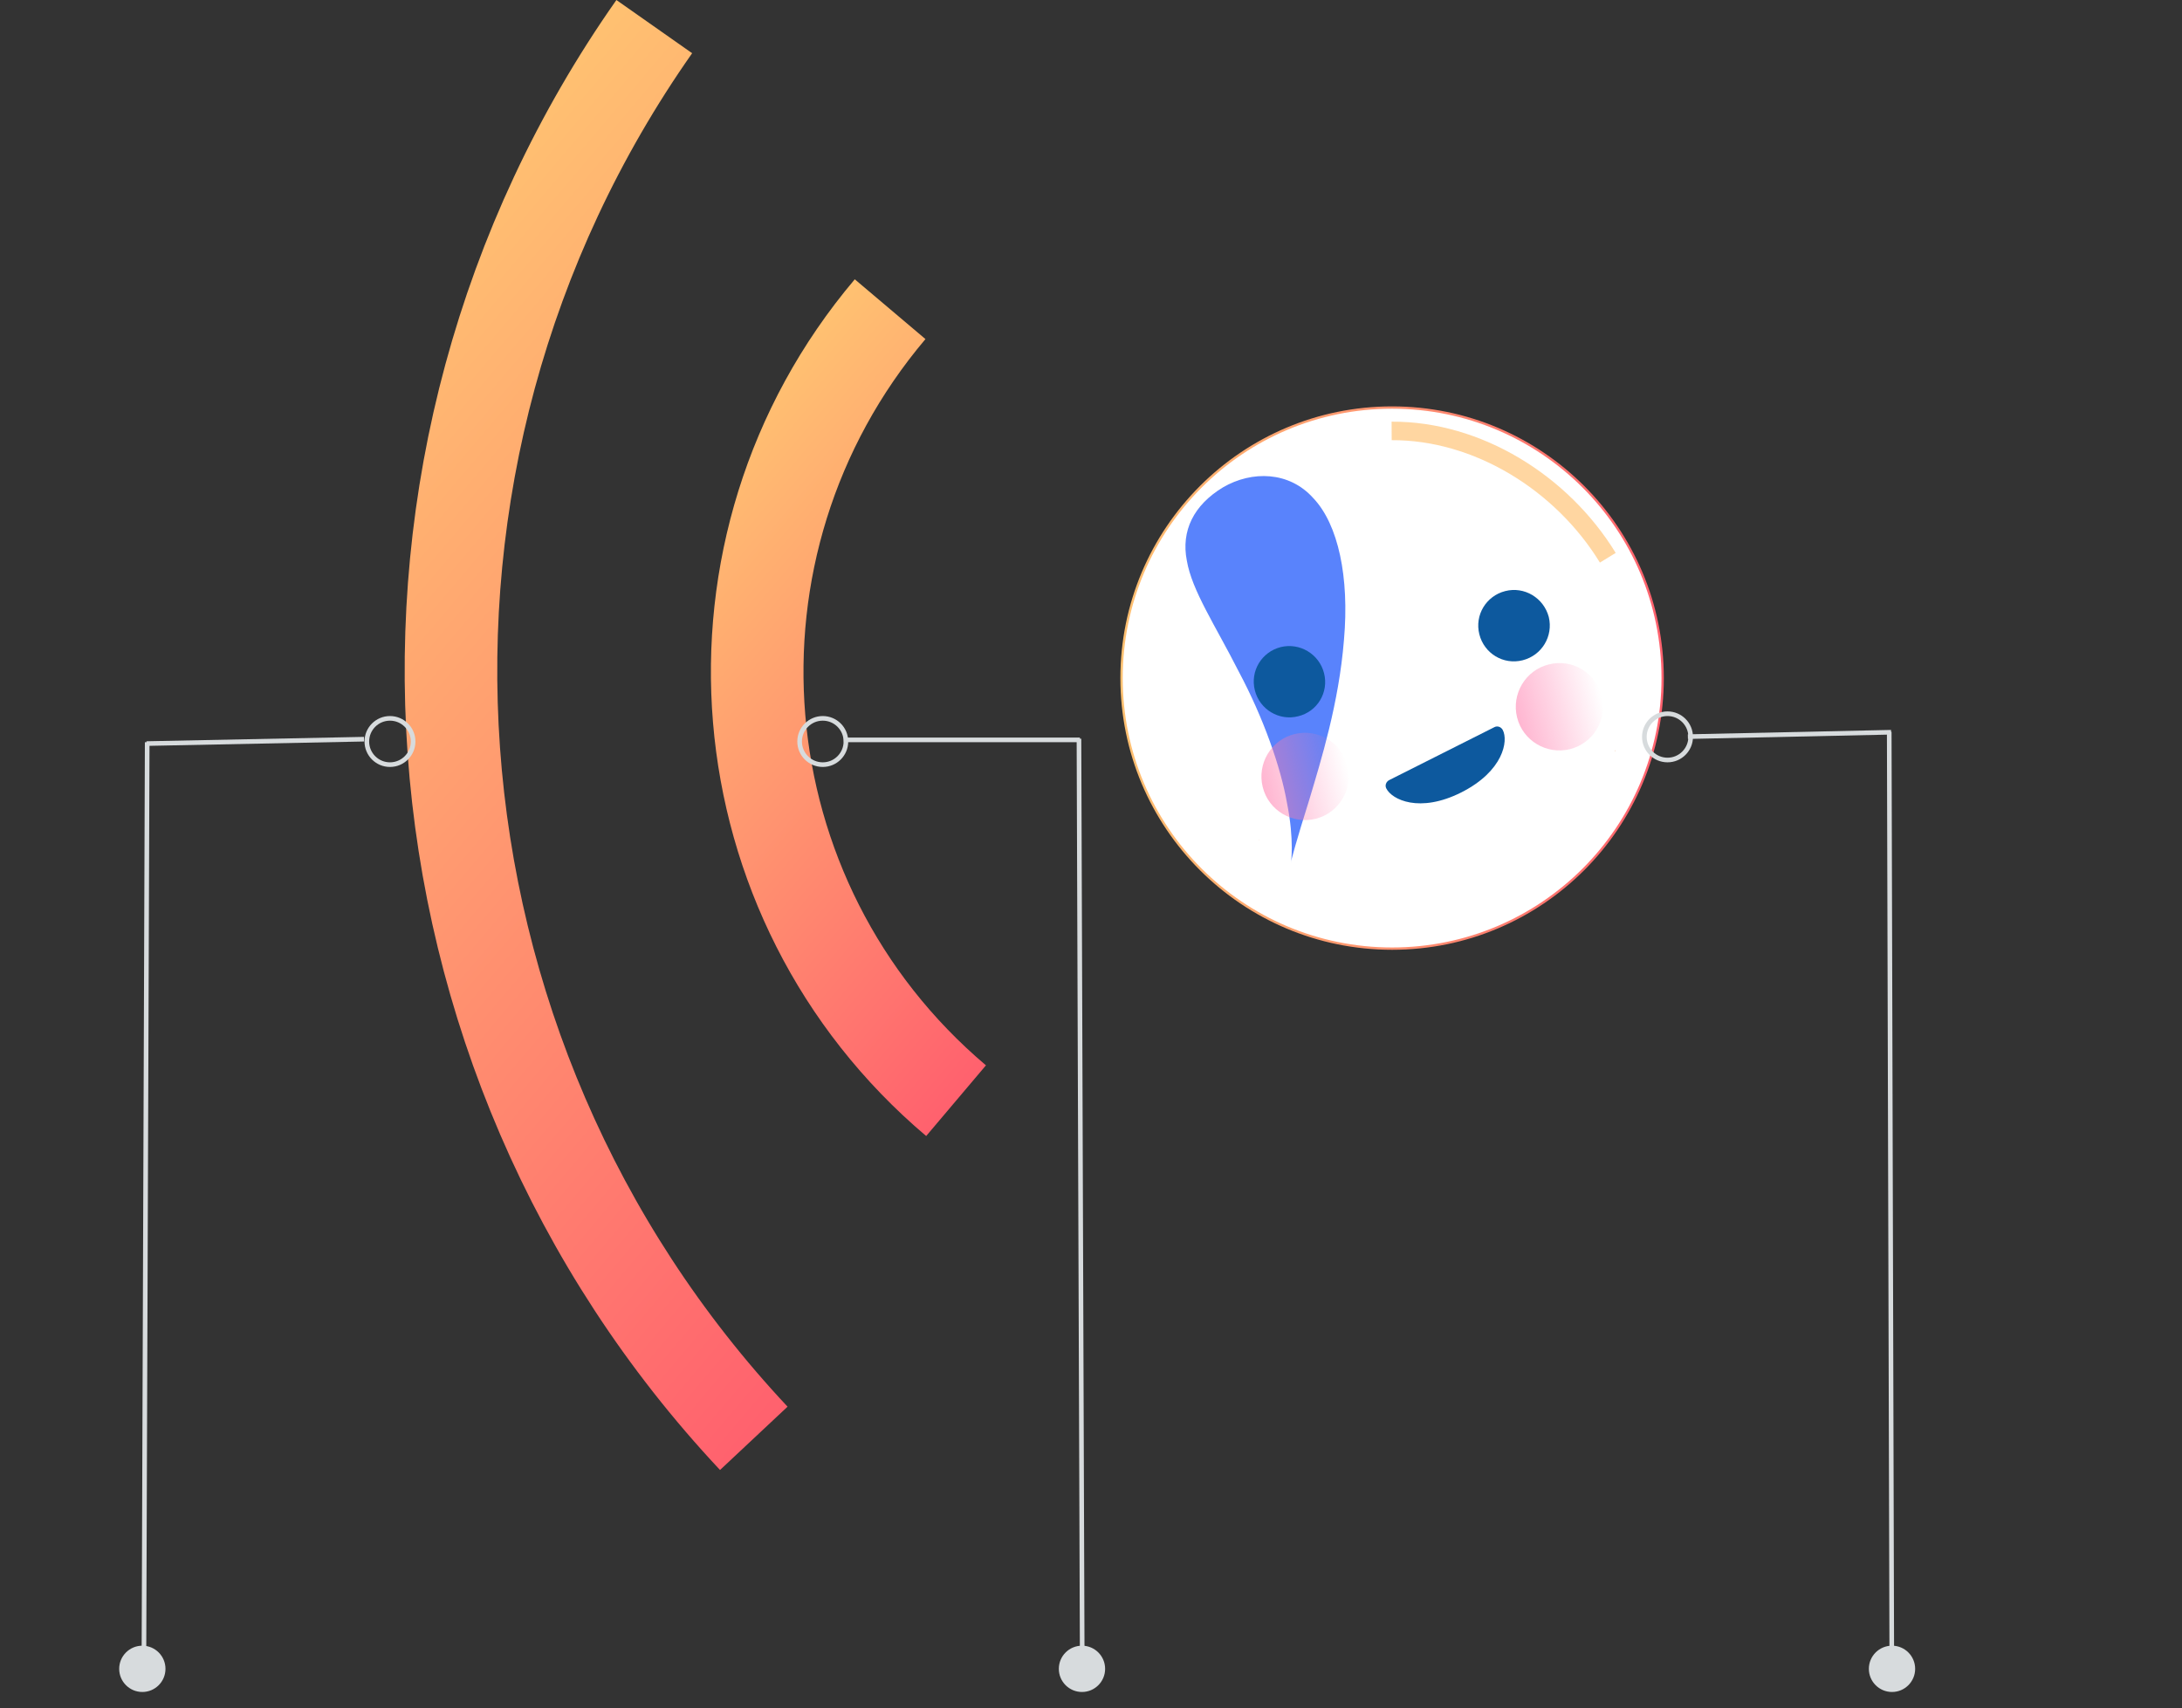 <?xml version="1.0" encoding="utf-8"?>
<!-- Generator: Adobe Illustrator 18.0.0, SVG Export Plug-In . SVG Version: 6.00 Build 0)  -->
<!DOCTYPE svg PUBLIC "-//W3C//DTD SVG 1.1//EN" "http://www.w3.org/Graphics/SVG/1.1/DTD/svg11.dtd">
<svg version="1.1" id="Calque_1" xmlns="http://www.w3.org/2000/svg" xmlns:xlink="http://www.w3.org/1999/xlink" x="0px" y="0px"
	 viewBox="0 0 942.8 738.1" enable-background="new 0 0 942.8 738.1" xml:space="preserve">
<rect x="0" y="0" width="942.8" height="738.1" fill="#333333" stroke="none"/>
<rect x="-165.4" y="-44.3" display="none" fill="#D7DBDD" width="1281" height="815"/>
<g>
	<linearGradient id="SVGID_1_" gradientUnits="userSpaceOnUse" x1="484.097" y1="292.979" x2="718.83" y2="292.979">
		<stop  offset="0" style="stop-color:#FFC171"/>
		<stop  offset="1" style="stop-color:#FF616E"/>
	</linearGradient>
	<circle fill="#FFFFFF" stroke="url(#SVGID_1_)" stroke-miterlimit="10" cx="601.5" cy="293" r="116.9"/>
	<g>
		<path fill="#5983FC" d="M535.3,290.3C525,270,515,255.2,512.8,242.2c-2.5-12.8,2.9-23.9,15.6-31.6c12.5-7.3,28.7-7,39.1,4.7
			c10.7,11.3,15.6,34,13.2,61.2c-2.2,27.4-9.9,52-15,69.1c-5.4,17.2-8.1,26.9-7.9,27.2c0,0.3,1.5-9.9-1.7-25.7
			C553.4,331.5,545.9,310.2,535.3,290.3z"/>
	</g>
	<path fill="#ED9E6E" d="M544,363.1c0,0,0.1,0,0.1,0.1c-0.1-0.2-0.1-0.4-0.2-0.6C543.9,362.7,544,362.9,544,363.1"/>
	<path fill="#ED9E6E" d="M697.9,324.7c0-0.1,0.1-0.1,0.1-0.1c-0.1-0.2-0.1-0.4-0.2-0.5C697.8,324.3,697.8,324.5,697.9,324.7"/>
	<path fill="#0D599E" d="M650.4,255.4c-8.3,2.1-13.3,10.4-11.2,18.7c2.1,8.3,10.4,13.3,18.7,11.2s13.3-10.4,11.3-18.7
		C667,258.3,658.6,253.3,650.4,255.4"/>
	<path fill="#0D599E" d="M631.4,342.4c-18.1,9.1-30,3.1-32.4-1.7c-0.7-1.3-0.1-2.9,1.2-3.6l45.5-22.9c1.3-0.7,2.9-0.1,3.6,1.2
		C651.8,320.1,649.6,333.2,631.4,342.4z"/>
	<path opacity="0.66" fill="none" stroke="#FFC171" stroke-width="8" stroke-miterlimit="10" enable-background="new    " d="
		M601.3,186.2c37-0.2,73.5,22.3,93.4,54.8"/>
	
		<linearGradient id="SVGID_2_" gradientUnits="userSpaceOnUse" x1="562.905" y1="254.984" x2="610.124" y2="254.984" gradientTransform="matrix(0.776 -0.194 -0.194 -0.776 268.022 617.057)">
		<stop  offset="0" style="stop-color:#FF7BAC"/>
		<stop  offset="1" style="stop-color:#FF7BAC;stop-opacity:0"/>
	</linearGradient>
	<path opacity="0.56" fill="url(#SVGID_2_)" enable-background="new    " d="M692.1,300.8c2.5,10.1-3.6,20.3-13.7,22.9
		c-10.1,2.5-20.4-3.6-22.9-13.7c-2.5-10.1,3.6-20.4,13.7-22.9C679.3,284.5,689.6,290.7,692.1,300.8"/>
	<path fill="#0D599E" d="M572.1,290.9c-2.1-8.3-10.5-13.3-18.7-11.3c-8.3,2.1-13.3,10.4-11.2,18.7c2.1,8.3,10.5,13.3,18.7,11.2
		C569.2,307.5,574.2,299.2,572.1,290.9"/>
	
		<linearGradient id="SVGID_3_" gradientUnits="userSpaceOnUse" x1="420.529" y1="251.728" x2="467.715" y2="251.728" gradientTransform="matrix(0.776 -0.194 -0.194 -0.776 268.022 617.057)">
		<stop  offset="0" style="stop-color:#FF7BAC"/>
		<stop  offset="1" style="stop-color:#FF7BAC;stop-opacity:0"/>
	</linearGradient>
	<path opacity="0.56" fill="url(#SVGID_3_)" enable-background="new    " d="M582.2,330.9c2.5,10.1-3.6,20.3-13.7,22.9
		c-10.1,2.5-20.4-3.6-22.9-13.7c-2.5-10.1,3.6-20.4,13.7-22.9C569.4,314.7,579.7,320.8,582.2,330.9"/>
</g>
<linearGradient id="SVGID_4_" gradientUnits="userSpaceOnUse" x1="207.969" y1="349.456" x2="470.632" y2="349.456" gradientTransform="matrix(0.763 0.646 -0.646 0.763 351.404 -180.115)">
	<stop  offset="0" style="stop-color:#FFC171"/>
	<stop  offset="1" style="stop-color:#FF616E"/>
</linearGradient>
<path fill="none" stroke="url(#SVGID_4_)" stroke-width="40" stroke-miterlimit="10" d="M413.1,475.6
	C310.8,389.1,298,236,384.6,133.6"/>
<linearGradient id="SVGID_5_" gradientUnits="userSpaceOnUse" x1="51.408" y1="418.677" x2="500.418" y2="418.677" gradientTransform="matrix(0.763 0.646 -0.646 0.763 351.404 -180.115)">
	<stop  offset="0" style="stop-color:#FFC171"/>
	<stop  offset="1" style="stop-color:#FF616E"/>
</linearGradient>
<path fill="none" stroke="url(#SVGID_5_)" stroke-width="40" stroke-miterlimit="10" d="M325.7,621.5c-156.3-166.7-175-422.1-43-610
	"/>
<circle fill="none" stroke="#D7DBDD" stroke-width="2" stroke-miterlimit="10" cx="720.5" cy="318.4" r="10"/>
<g>
	<line fill="none" stroke="#D7DBDD" stroke-width="2" stroke-miterlimit="10" x1="62.2" y1="712.9" x2="63.6" y2="320.7"/>
</g>
<g>
	<line fill="none" stroke="#D7DBDD" stroke-width="2" stroke-miterlimit="10" x1="364.6" y1="319.7" x2="466.6" y2="319.7"/>
	<line fill="none" stroke="#D7DBDD" stroke-width="2" stroke-miterlimit="10" x1="467.6" y1="714.9" x2="466.2" y2="319.2"/>
</g>
<line fill="none" stroke="#D7DBDD" stroke-width="2" stroke-miterlimit="10" x1="729.3" y1="318.3" x2="817.1" y2="316.4"/>
<line fill="none" stroke="#D7DBDD" stroke-width="2" stroke-miterlimit="10" x1="817.4" y1="715.6" x2="816.3" y2="316.2"/>
<circle fill="none" stroke="#D7DBDD" stroke-width="2" stroke-miterlimit="10" cx="355.5" cy="320.4" r="10"/>
<circle fill="none" stroke="#D7DBDD" stroke-width="2" stroke-miterlimit="10" cx="168.5" cy="320.4" r="10"/>
<circle fill="#D7DBDD" cx="61.5" cy="721.1" r="10"/>
<circle fill="#D7DBDD" cx="467.5" cy="721.1" r="10"/>
<circle fill="#D7DBDD" cx="817.5" cy="721.1" r="10"/>
<line fill="none" stroke="#D7DBDD" stroke-width="2" stroke-miterlimit="10" x1="63.3" y1="321.3" x2="157.3" y2="319.4"/>
</svg>
